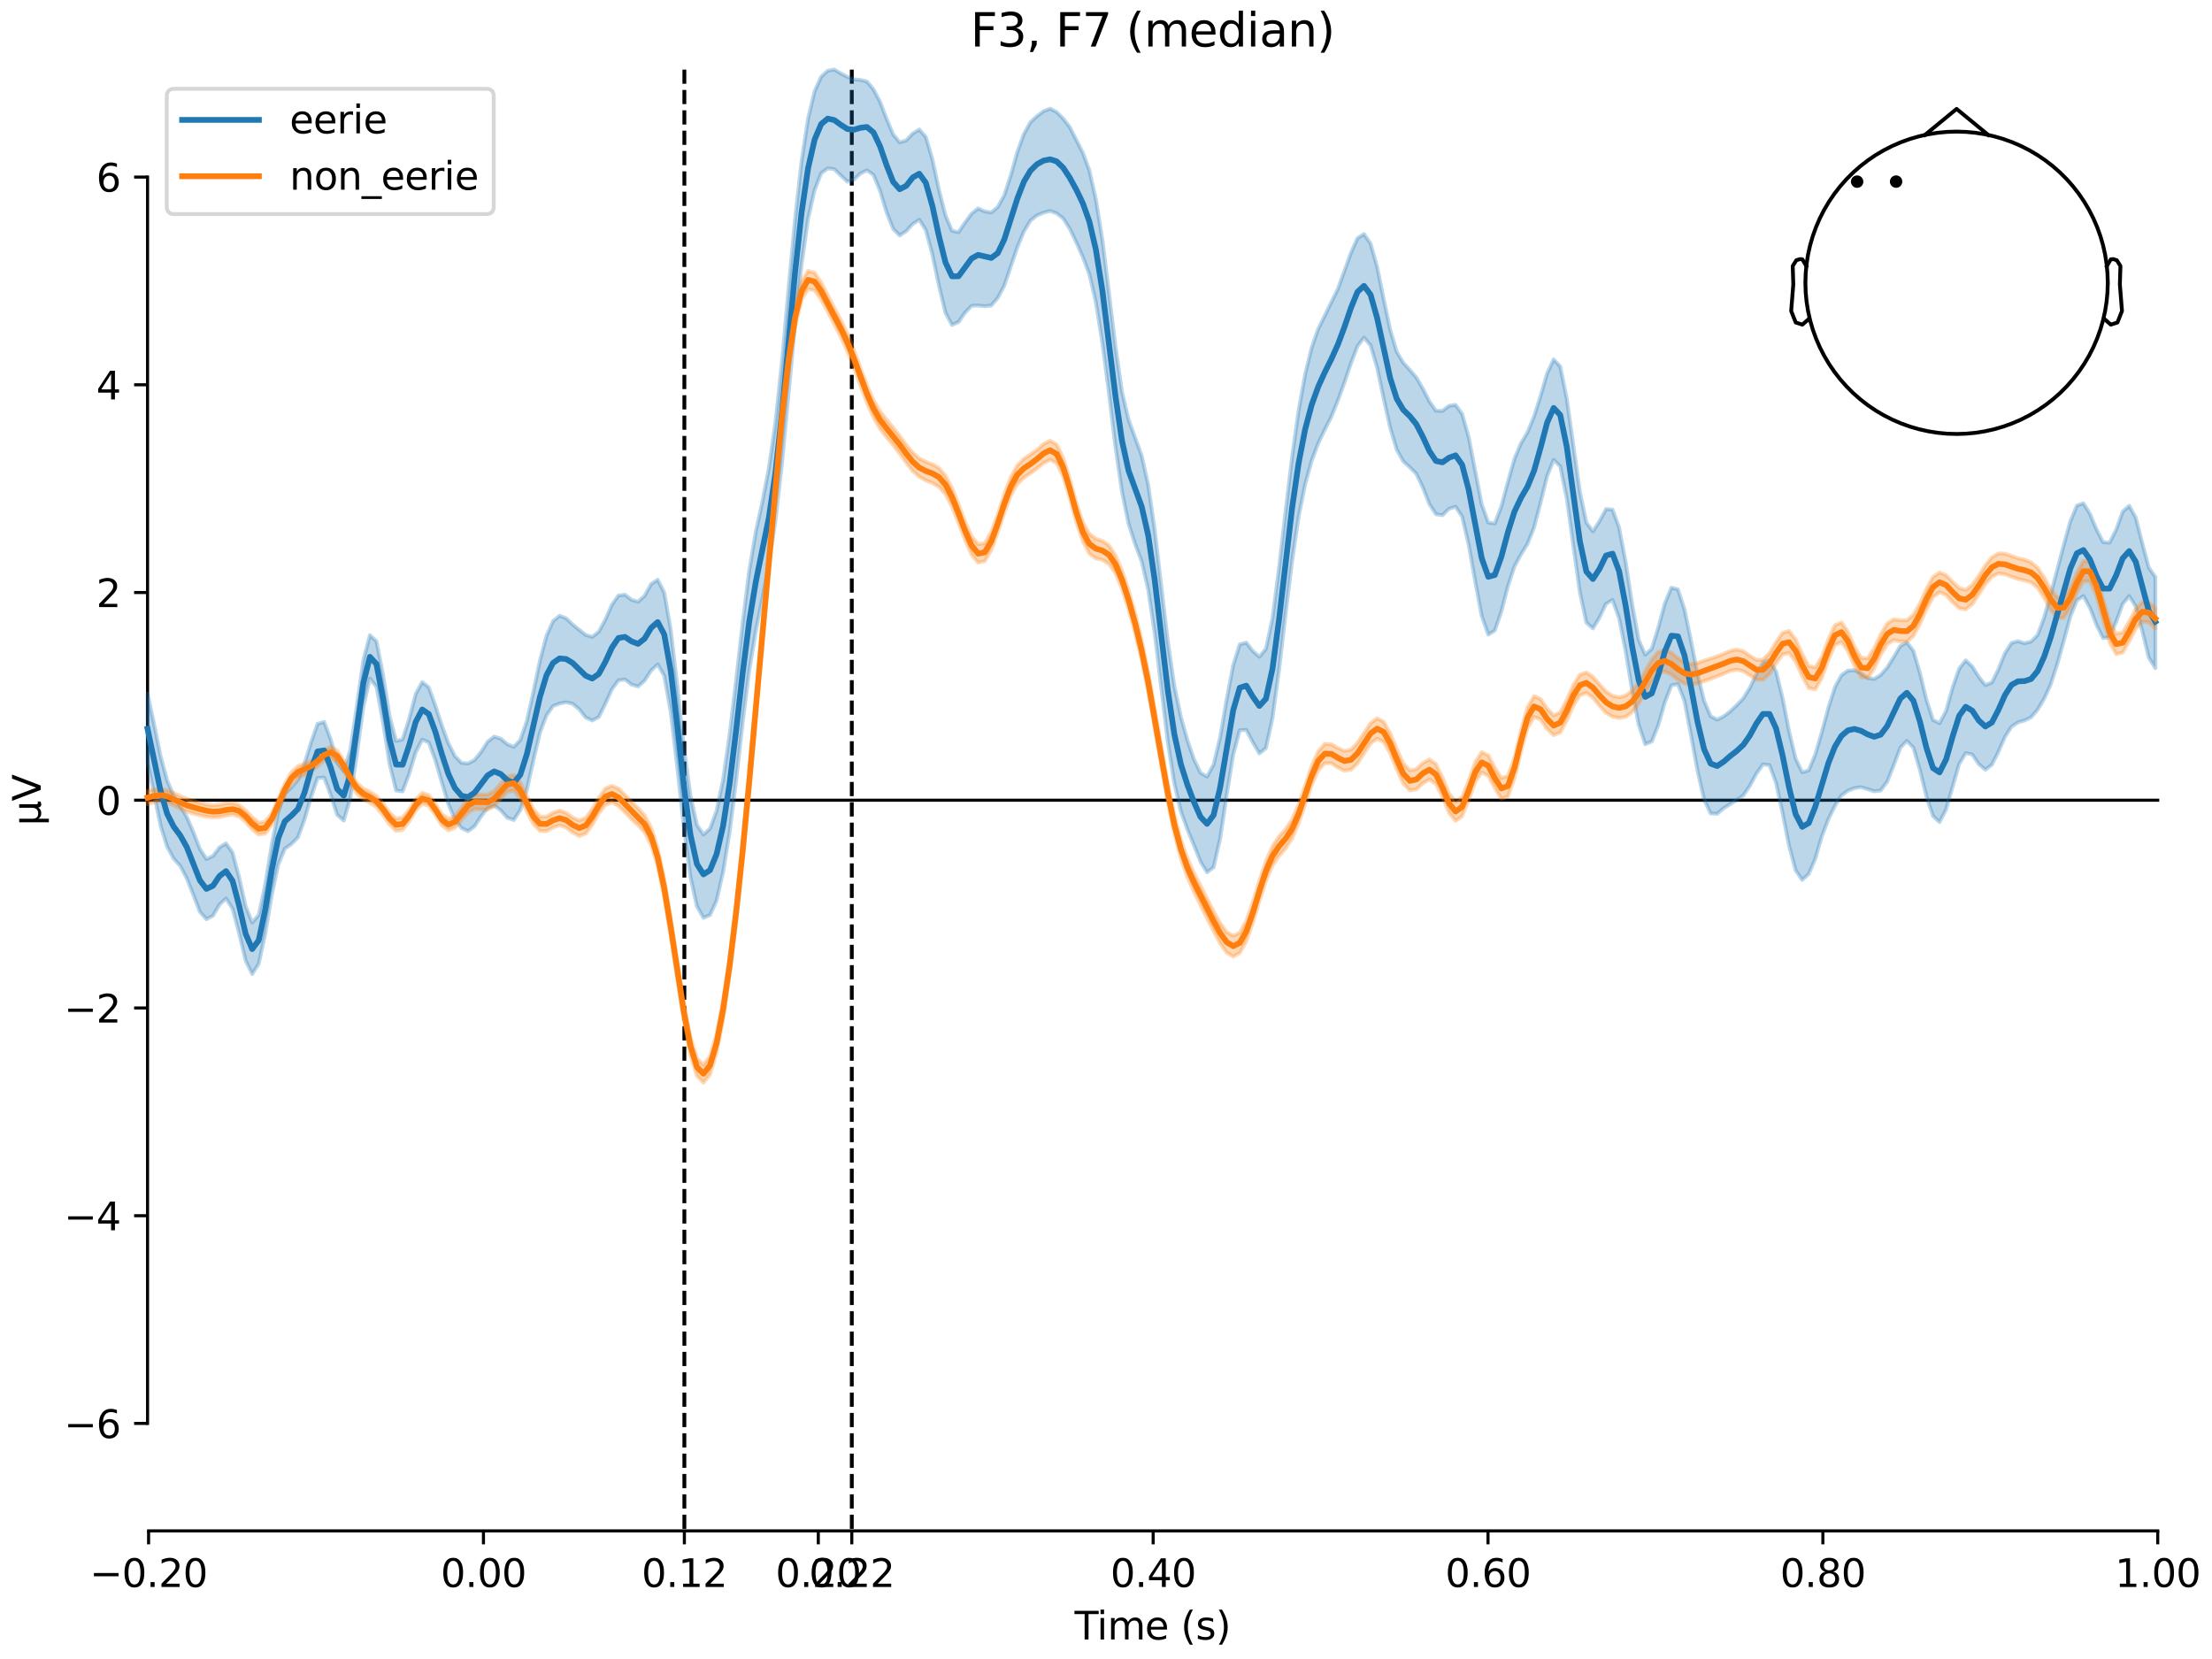<?xml version="1.0" encoding="utf-8" standalone="no"?>
<!DOCTYPE svg PUBLIC "-//W3C//DTD SVG 1.1//EN"
  "http://www.w3.org/Graphics/SVG/1.1/DTD/svg11.dtd">
<svg xmlns:xlink="http://www.w3.org/1999/xlink" width="576pt" height="432pt" viewBox="0 0 576 432" xmlns="http://www.w3.org/2000/svg" version="1.1">
 <defs>
  <style type="text/css">*{stroke-linejoin: round; stroke-linecap: butt}</style>
 </defs>
 <g id="figure_1">
  <g id="patch_1">
   <path d="M 0 432 
L 576 432 
L 576 0 
L 0 0 
z
" style="fill: #ffffff"/>
  </g>
  <g id="axes_1">
   <g id="patch_2">
    <path d="M 38.421 398.644 
L 561.867 398.644 
L 561.867 18.118 
L 38.421 18.118 
L 38.421 398.644 
z
" style="fill: none; opacity: 0"/>
   </g>
   <g id="patch_3">
    <path d="M 38.421 370.658 
L 38.421 46.104 
" style="fill: none; stroke: #000000; stroke-width: 0.8; stroke-linejoin: miter; stroke-linecap: square"/>
   </g>
   <g id="LineCollection_1">
    <path d="M 178.206 18.118 
L 178.206 398.644 
" clip-path="url(#pb648d5acbf)" style="fill: none; stroke-dasharray: 3.7,1.6; stroke-dashoffset: 0; stroke: #000000"/>
    <path d="M 221.804 18.118 
L 221.804 398.644 
" clip-path="url(#pb648d5acbf)" style="fill: none; stroke-dasharray: 3.7,1.6; stroke-dashoffset: 0; stroke: #000000"/>
   </g>
   <g id="matplotlib.axis_1">
    <g id="xtick_1">
     <g id="line2d_1">
      <defs>
       <path id="mf25270ef61" d="M 0 0 
L 0 3.5 
" style="stroke: #000000; stroke-width: 0.8"/>
      </defs>
      <g>
       <use xlink:href="#mf25270ef61" x="38.693" y="398.644" style="stroke: #000000; stroke-width: 0.8"/>
      </g>
     </g>
     <g id="text_1">
      <!-- −0.20 -->
      <g transform="translate(23.37 413.242) scale(0.1 -0.1)">
       <defs>
        <path id="DejaVuSans-2212" d="M 678 2272 
L 4684 2272 
L 4684 1741 
L 678 1741 
L 678 2272 
z
" transform="scale(0.016)"/>
        <path id="DejaVuSans-30" d="M 2034 4250 
Q 1547 4250 1301 3770 
Q 1056 3291 1056 2328 
Q 1056 1369 1301 889 
Q 1547 409 2034 409 
Q 2525 409 2770 889 
Q 3016 1369 3016 2328 
Q 3016 3291 2770 3770 
Q 2525 4250 2034 4250 
z
M 2034 4750 
Q 2819 4750 3233 4129 
Q 3647 3509 3647 2328 
Q 3647 1150 3233 529 
Q 2819 -91 2034 -91 
Q 1250 -91 836 529 
Q 422 1150 422 2328 
Q 422 3509 836 4129 
Q 1250 4750 2034 4750 
z
" transform="scale(0.016)"/>
        <path id="DejaVuSans-2e" d="M 684 794 
L 1344 794 
L 1344 0 
L 684 0 
L 684 794 
z
" transform="scale(0.016)"/>
        <path id="DejaVuSans-32" d="M 1228 531 
L 3431 531 
L 3431 0 
L 469 0 
L 469 531 
Q 828 903 1448 1529 
Q 2069 2156 2228 2338 
Q 2531 2678 2651 2914 
Q 2772 3150 2772 3378 
Q 2772 3750 2511 3984 
Q 2250 4219 1831 4219 
Q 1534 4219 1204 4116 
Q 875 4013 500 3803 
L 500 4441 
Q 881 4594 1212 4672 
Q 1544 4750 1819 4750 
Q 2544 4750 2975 4387 
Q 3406 4025 3406 3419 
Q 3406 3131 3298 2873 
Q 3191 2616 2906 2266 
Q 2828 2175 2409 1742 
Q 1991 1309 1228 531 
z
" transform="scale(0.016)"/>
       </defs>
       <use xlink:href="#DejaVuSans-2212"/>
       <use xlink:href="#DejaVuSans-30" transform="translate(83.789 0)"/>
       <use xlink:href="#DejaVuSans-2e" transform="translate(147.412 0)"/>
       <use xlink:href="#DejaVuSans-32" transform="translate(179.199 0)"/>
       <use xlink:href="#DejaVuSans-30" transform="translate(242.822 0)"/>
      </g>
     </g>
    </g>
    <g id="xtick_2">
     <g id="line2d_2">
      <g>
       <use xlink:href="#mf25270ef61" x="125.889" y="398.644" style="stroke: #000000; stroke-width: 0.8"/>
      </g>
     </g>
     <g id="text_2">
      <!-- 0.00 -->
      <g transform="translate(114.756 413.242) scale(0.1 -0.1)">
       <use xlink:href="#DejaVuSans-30"/>
       <use xlink:href="#DejaVuSans-2e" transform="translate(63.623 0)"/>
       <use xlink:href="#DejaVuSans-30" transform="translate(95.41 0)"/>
       <use xlink:href="#DejaVuSans-30" transform="translate(159.033 0)"/>
      </g>
     </g>
    </g>
    <g id="xtick_3">
     <g id="line2d_3">
      <g>
       <use xlink:href="#mf25270ef61" x="178.206" y="398.644" style="stroke: #000000; stroke-width: 0.8"/>
      </g>
     </g>
     <g id="text_3">
      <!-- 0.12 -->
      <g transform="translate(167.073 413.242) scale(0.1 -0.1)">
       <defs>
        <path id="DejaVuSans-31" d="M 794 531 
L 1825 531 
L 1825 4091 
L 703 3866 
L 703 4441 
L 1819 4666 
L 2450 4666 
L 2450 531 
L 3481 531 
L 3481 0 
L 794 0 
L 794 531 
z
" transform="scale(0.016)"/>
       </defs>
       <use xlink:href="#DejaVuSans-30"/>
       <use xlink:href="#DejaVuSans-2e" transform="translate(63.623 0)"/>
       <use xlink:href="#DejaVuSans-31" transform="translate(95.41 0)"/>
       <use xlink:href="#DejaVuSans-32" transform="translate(159.033 0)"/>
      </g>
     </g>
    </g>
    <g id="xtick_4">
     <g id="line2d_4">
      <g>
       <use xlink:href="#mf25270ef61" x="213.084" y="398.644" style="stroke: #000000; stroke-width: 0.8"/>
      </g>
     </g>
     <g id="text_4">
      <!-- 0.20 -->
      <g transform="translate(201.952 413.242) scale(0.1 -0.1)">
       <use xlink:href="#DejaVuSans-30"/>
       <use xlink:href="#DejaVuSans-2e" transform="translate(63.623 0)"/>
       <use xlink:href="#DejaVuSans-32" transform="translate(95.41 0)"/>
       <use xlink:href="#DejaVuSans-30" transform="translate(159.033 0)"/>
      </g>
     </g>
    </g>
    <g id="xtick_5">
     <g id="line2d_5">
      <g>
       <use xlink:href="#mf25270ef61" x="221.804" y="398.644" style="stroke: #000000; stroke-width: 0.8"/>
      </g>
     </g>
     <g id="text_5">
      <!-- 0.22 -->
      <g transform="translate(210.671 413.242) scale(0.1 -0.1)">
       <use xlink:href="#DejaVuSans-30"/>
       <use xlink:href="#DejaVuSans-2e" transform="translate(63.623 0)"/>
       <use xlink:href="#DejaVuSans-32" transform="translate(95.41 0)"/>
       <use xlink:href="#DejaVuSans-32" transform="translate(159.033 0)"/>
      </g>
     </g>
    </g>
    <g id="xtick_6">
     <g id="line2d_6">
      <g>
       <use xlink:href="#mf25270ef61" x="300.28" y="398.644" style="stroke: #000000; stroke-width: 0.8"/>
      </g>
     </g>
     <g id="text_6">
      <!-- 0.40 -->
      <g transform="translate(289.147 413.242) scale(0.1 -0.1)">
       <defs>
        <path id="DejaVuSans-34" d="M 2419 4116 
L 825 1625 
L 2419 1625 
L 2419 4116 
z
M 2253 4666 
L 3047 4666 
L 3047 1625 
L 3713 1625 
L 3713 1100 
L 3047 1100 
L 3047 0 
L 2419 0 
L 2419 1100 
L 313 1100 
L 313 1709 
L 2253 4666 
z
" transform="scale(0.016)"/>
       </defs>
       <use xlink:href="#DejaVuSans-30"/>
       <use xlink:href="#DejaVuSans-2e" transform="translate(63.623 0)"/>
       <use xlink:href="#DejaVuSans-34" transform="translate(95.41 0)"/>
       <use xlink:href="#DejaVuSans-30" transform="translate(159.033 0)"/>
      </g>
     </g>
    </g>
    <g id="xtick_7">
     <g id="line2d_7">
      <g>
       <use xlink:href="#mf25270ef61" x="387.476" y="398.644" style="stroke: #000000; stroke-width: 0.8"/>
      </g>
     </g>
     <g id="text_7">
      <!-- 0.60 -->
      <g transform="translate(376.343 413.242) scale(0.1 -0.1)">
       <defs>
        <path id="DejaVuSans-36" d="M 2113 2584 
Q 1688 2584 1439 2293 
Q 1191 2003 1191 1497 
Q 1191 994 1439 701 
Q 1688 409 2113 409 
Q 2538 409 2786 701 
Q 3034 994 3034 1497 
Q 3034 2003 2786 2293 
Q 2538 2584 2113 2584 
z
M 3366 4563 
L 3366 3988 
Q 3128 4100 2886 4159 
Q 2644 4219 2406 4219 
Q 1781 4219 1451 3797 
Q 1122 3375 1075 2522 
Q 1259 2794 1537 2939 
Q 1816 3084 2150 3084 
Q 2853 3084 3261 2657 
Q 3669 2231 3669 1497 
Q 3669 778 3244 343 
Q 2819 -91 2113 -91 
Q 1303 -91 875 529 
Q 447 1150 447 2328 
Q 447 3434 972 4092 
Q 1497 4750 2381 4750 
Q 2619 4750 2861 4703 
Q 3103 4656 3366 4563 
z
" transform="scale(0.016)"/>
       </defs>
       <use xlink:href="#DejaVuSans-30"/>
       <use xlink:href="#DejaVuSans-2e" transform="translate(63.623 0)"/>
       <use xlink:href="#DejaVuSans-36" transform="translate(95.41 0)"/>
       <use xlink:href="#DejaVuSans-30" transform="translate(159.033 0)"/>
      </g>
     </g>
    </g>
    <g id="xtick_8">
     <g id="line2d_8">
      <g>
       <use xlink:href="#mf25270ef61" x="474.671" y="398.644" style="stroke: #000000; stroke-width: 0.8"/>
      </g>
     </g>
     <g id="text_8">
      <!-- 0.80 -->
      <g transform="translate(463.538 413.242) scale(0.1 -0.1)">
       <defs>
        <path id="DejaVuSans-38" d="M 2034 2216 
Q 1584 2216 1326 1975 
Q 1069 1734 1069 1313 
Q 1069 891 1326 650 
Q 1584 409 2034 409 
Q 2484 409 2743 651 
Q 3003 894 3003 1313 
Q 3003 1734 2745 1975 
Q 2488 2216 2034 2216 
z
M 1403 2484 
Q 997 2584 770 2862 
Q 544 3141 544 3541 
Q 544 4100 942 4425 
Q 1341 4750 2034 4750 
Q 2731 4750 3128 4425 
Q 3525 4100 3525 3541 
Q 3525 3141 3298 2862 
Q 3072 2584 2669 2484 
Q 3125 2378 3379 2068 
Q 3634 1759 3634 1313 
Q 3634 634 3220 271 
Q 2806 -91 2034 -91 
Q 1263 -91 848 271 
Q 434 634 434 1313 
Q 434 1759 690 2068 
Q 947 2378 1403 2484 
z
M 1172 3481 
Q 1172 3119 1398 2916 
Q 1625 2713 2034 2713 
Q 2441 2713 2670 2916 
Q 2900 3119 2900 3481 
Q 2900 3844 2670 4047 
Q 2441 4250 2034 4250 
Q 1625 4250 1398 4047 
Q 1172 3844 1172 3481 
z
" transform="scale(0.016)"/>
       </defs>
       <use xlink:href="#DejaVuSans-30"/>
       <use xlink:href="#DejaVuSans-2e" transform="translate(63.623 0)"/>
       <use xlink:href="#DejaVuSans-38" transform="translate(95.41 0)"/>
       <use xlink:href="#DejaVuSans-30" transform="translate(159.033 0)"/>
      </g>
     </g>
    </g>
    <g id="xtick_9">
     <g id="line2d_9">
      <g>
       <use xlink:href="#mf25270ef61" x="561.867" y="398.644" style="stroke: #000000; stroke-width: 0.8"/>
      </g>
     </g>
     <g id="text_9">
      <!-- 1.00 -->
      <g transform="translate(550.734 413.242) scale(0.1 -0.1)">
       <use xlink:href="#DejaVuSans-31"/>
       <use xlink:href="#DejaVuSans-2e" transform="translate(63.623 0)"/>
       <use xlink:href="#DejaVuSans-30" transform="translate(95.41 0)"/>
       <use xlink:href="#DejaVuSans-30" transform="translate(159.033 0)"/>
      </g>
     </g>
    </g>
    <g id="text_10">
     <!-- Time (s) -->
     <g transform="translate(279.815 426.92) scale(0.1 -0.1)">
      <defs>
       <path id="DejaVuSans-54" d="M -19 4666 
L 3928 4666 
L 3928 4134 
L 2272 4134 
L 2272 0 
L 1638 0 
L 1638 4134 
L -19 4134 
L -19 4666 
z
" transform="scale(0.016)"/>
       <path id="DejaVuSans-69" d="M 603 3500 
L 1178 3500 
L 1178 0 
L 603 0 
L 603 3500 
z
M 603 4863 
L 1178 4863 
L 1178 4134 
L 603 4134 
L 603 4863 
z
" transform="scale(0.016)"/>
       <path id="DejaVuSans-6d" d="M 3328 2828 
Q 3544 3216 3844 3400 
Q 4144 3584 4550 3584 
Q 5097 3584 5394 3201 
Q 5691 2819 5691 2113 
L 5691 0 
L 5113 0 
L 5113 2094 
Q 5113 2597 4934 2840 
Q 4756 3084 4391 3084 
Q 3944 3084 3684 2787 
Q 3425 2491 3425 1978 
L 3425 0 
L 2847 0 
L 2847 2094 
Q 2847 2600 2669 2842 
Q 2491 3084 2119 3084 
Q 1678 3084 1418 2786 
Q 1159 2488 1159 1978 
L 1159 0 
L 581 0 
L 581 3500 
L 1159 3500 
L 1159 2956 
Q 1356 3278 1631 3431 
Q 1906 3584 2284 3584 
Q 2666 3584 2933 3390 
Q 3200 3197 3328 2828 
z
" transform="scale(0.016)"/>
       <path id="DejaVuSans-65" d="M 3597 1894 
L 3597 1613 
L 953 1613 
Q 991 1019 1311 708 
Q 1631 397 2203 397 
Q 2534 397 2845 478 
Q 3156 559 3463 722 
L 3463 178 
Q 3153 47 2828 -22 
Q 2503 -91 2169 -91 
Q 1331 -91 842 396 
Q 353 884 353 1716 
Q 353 2575 817 3079 
Q 1281 3584 2069 3584 
Q 2775 3584 3186 3129 
Q 3597 2675 3597 1894 
z
M 3022 2063 
Q 3016 2534 2758 2815 
Q 2500 3097 2075 3097 
Q 1594 3097 1305 2825 
Q 1016 2553 972 2059 
L 3022 2063 
z
" transform="scale(0.016)"/>
       <path id="DejaVuSans-20" transform="scale(0.016)"/>
       <path id="DejaVuSans-28" d="M 1984 4856 
Q 1566 4138 1362 3434 
Q 1159 2731 1159 2009 
Q 1159 1288 1364 580 
Q 1569 -128 1984 -844 
L 1484 -844 
Q 1016 -109 783 600 
Q 550 1309 550 2009 
Q 550 2706 781 3412 
Q 1013 4119 1484 4856 
L 1984 4856 
z
" transform="scale(0.016)"/>
       <path id="DejaVuSans-73" d="M 2834 3397 
L 2834 2853 
Q 2591 2978 2328 3040 
Q 2066 3103 1784 3103 
Q 1356 3103 1142 2972 
Q 928 2841 928 2578 
Q 928 2378 1081 2264 
Q 1234 2150 1697 2047 
L 1894 2003 
Q 2506 1872 2764 1633 
Q 3022 1394 3022 966 
Q 3022 478 2636 193 
Q 2250 -91 1575 -91 
Q 1294 -91 989 -36 
Q 684 19 347 128 
L 347 722 
Q 666 556 975 473 
Q 1284 391 1588 391 
Q 1994 391 2212 530 
Q 2431 669 2431 922 
Q 2431 1156 2273 1281 
Q 2116 1406 1581 1522 
L 1381 1569 
Q 847 1681 609 1914 
Q 372 2147 372 2553 
Q 372 3047 722 3315 
Q 1072 3584 1716 3584 
Q 2034 3584 2315 3537 
Q 2597 3491 2834 3397 
z
" transform="scale(0.016)"/>
       <path id="DejaVuSans-29" d="M 513 4856 
L 1013 4856 
Q 1481 4119 1714 3412 
Q 1947 2706 1947 2009 
Q 1947 1309 1714 600 
Q 1481 -109 1013 -844 
L 513 -844 
Q 928 -128 1133 580 
Q 1338 1288 1338 2009 
Q 1338 2731 1133 3434 
Q 928 4138 513 4856 
z
" transform="scale(0.016)"/>
      </defs>
      <use xlink:href="#DejaVuSans-54"/>
      <use xlink:href="#DejaVuSans-69" transform="translate(57.959 0)"/>
      <use xlink:href="#DejaVuSans-6d" transform="translate(85.742 0)"/>
      <use xlink:href="#DejaVuSans-65" transform="translate(183.154 0)"/>
      <use xlink:href="#DejaVuSans-20" transform="translate(244.678 0)"/>
      <use xlink:href="#DejaVuSans-28" transform="translate(276.465 0)"/>
      <use xlink:href="#DejaVuSans-73" transform="translate(315.479 0)"/>
      <use xlink:href="#DejaVuSans-29" transform="translate(367.578 0)"/>
     </g>
    </g>
   </g>
   <g id="matplotlib.axis_2">
    <g id="ytick_1">
     <g id="line2d_10">
      <defs>
       <path id="ma5cd06be9b" d="M 0 0 
L -3.5 0 
" style="stroke: #000000; stroke-width: 0.8"/>
      </defs>
      <g>
       <use xlink:href="#ma5cd06be9b" x="38.421" y="370.658" style="stroke: #000000; stroke-width: 0.8"/>
      </g>
     </g>
     <g id="text_11">
      <!-- −6 -->
      <g transform="translate(16.678 374.457) scale(0.1 -0.1)">
       <use xlink:href="#DejaVuSans-2212"/>
       <use xlink:href="#DejaVuSans-36" transform="translate(83.789 0)"/>
      </g>
     </g>
    </g>
    <g id="ytick_2">
     <g id="line2d_11">
      <g>
       <use xlink:href="#ma5cd06be9b" x="38.421" y="316.566" style="stroke: #000000; stroke-width: 0.8"/>
      </g>
     </g>
     <g id="text_12">
      <!-- −4 -->
      <g transform="translate(16.678 320.365) scale(0.1 -0.1)">
       <use xlink:href="#DejaVuSans-2212"/>
       <use xlink:href="#DejaVuSans-34" transform="translate(83.789 0)"/>
      </g>
     </g>
    </g>
    <g id="ytick_3">
     <g id="line2d_12">
      <g>
       <use xlink:href="#ma5cd06be9b" x="38.421" y="262.473" style="stroke: #000000; stroke-width: 0.8"/>
      </g>
     </g>
     <g id="text_13">
      <!-- −2 -->
      <g transform="translate(16.678 266.272) scale(0.1 -0.1)">
       <use xlink:href="#DejaVuSans-2212"/>
       <use xlink:href="#DejaVuSans-32" transform="translate(83.789 0)"/>
      </g>
     </g>
    </g>
    <g id="ytick_4">
     <g id="line2d_13">
      <g>
       <use xlink:href="#ma5cd06be9b" x="38.421" y="208.381" style="stroke: #000000; stroke-width: 0.8"/>
      </g>
     </g>
     <g id="text_14">
      <!-- 0 -->
      <g transform="translate(25.058 212.18) scale(0.1 -0.1)">
       <use xlink:href="#DejaVuSans-30"/>
      </g>
     </g>
    </g>
    <g id="ytick_5">
     <g id="line2d_14">
      <g>
       <use xlink:href="#ma5cd06be9b" x="38.421" y="154.289" style="stroke: #000000; stroke-width: 0.8"/>
      </g>
     </g>
     <g id="text_15">
      <!-- 2 -->
      <g transform="translate(25.058 158.088) scale(0.1 -0.1)">
       <use xlink:href="#DejaVuSans-32"/>
      </g>
     </g>
    </g>
    <g id="ytick_6">
     <g id="line2d_15">
      <g>
       <use xlink:href="#ma5cd06be9b" x="38.421" y="100.196" style="stroke: #000000; stroke-width: 0.8"/>
      </g>
     </g>
     <g id="text_16">
      <!-- 4 -->
      <g transform="translate(25.058 103.996) scale(0.1 -0.1)">
       <use xlink:href="#DejaVuSans-34"/>
      </g>
     </g>
    </g>
    <g id="ytick_7">
     <g id="line2d_16">
      <g>
       <use xlink:href="#ma5cd06be9b" x="38.421" y="46.104" style="stroke: #000000; stroke-width: 0.8"/>
      </g>
     </g>
     <g id="text_17">
      <!-- 6 -->
      <g transform="translate(25.058 49.903) scale(0.1 -0.1)">
       <use xlink:href="#DejaVuSans-36"/>
      </g>
     </g>
    </g>
    <g id="text_18">
     <!-- µV -->
     <g transform="translate(10.599 214.982) rotate(-90) scale(0.1 -0.1)">
      <defs>
       <path id="DejaVuSans-b5" d="M 544 -1331 
L 544 3500 
L 1119 3500 
L 1119 1325 
Q 1119 872 1334 640 
Q 1550 409 1972 409 
Q 2434 409 2667 671 
Q 2900 934 2900 1459 
L 2900 3500 
L 3475 3500 
L 3475 806 
Q 3475 619 3529 530 
Q 3584 441 3700 441 
Q 3728 441 3778 458 
Q 3828 475 3916 513 
L 3916 50 
Q 3788 -22 3673 -56 
Q 3559 -91 3450 -91 
Q 3234 -91 3106 31 
Q 2978 153 2931 403 
Q 2775 156 2548 32 
Q 2322 -91 2016 -91 
Q 1697 -91 1473 31 
Q 1250 153 1119 397 
L 1119 -1331 
L 544 -1331 
z
" transform="scale(0.016)"/>
       <path id="DejaVuSans-56" d="M 1831 0 
L 50 4666 
L 709 4666 
L 2188 738 
L 3669 4666 
L 4325 4666 
L 2547 0 
L 1831 0 
z
" transform="scale(0.016)"/>
      </defs>
      <use xlink:href="#DejaVuSans-b5"/>
      <use xlink:href="#DejaVuSans-56" transform="translate(63.623 0)"/>
     </g>
    </g>
   </g>
   <g id="patch_4">
    <path d="M 38.693 398.644 
L 561.867 398.644 
" style="fill: none; stroke: #000000; stroke-width: 0.8; stroke-linejoin: miter; stroke-linecap: square"/>
   </g>
   <g id="patch_5">
    <path d="M 38.421 208.381 
L 561.867 208.381 
" style="fill: none; stroke: #000000; stroke-width: 0.8; stroke-linejoin: miter; stroke-linecap: square"/>
   </g>
   <g id="text_19">
    <!-- F3, F7 (median) -->
    <g transform="translate(252.713 12.118) scale(0.12 -0.12)">
     <defs>
      <path id="DejaVuSans-46" d="M 628 4666 
L 3309 4666 
L 3309 4134 
L 1259 4134 
L 1259 2759 
L 3109 2759 
L 3109 2228 
L 1259 2228 
L 1259 0 
L 628 0 
L 628 4666 
z
" transform="scale(0.016)"/>
      <path id="DejaVuSans-33" d="M 2597 2516 
Q 3050 2419 3304 2112 
Q 3559 1806 3559 1356 
Q 3559 666 3084 287 
Q 2609 -91 1734 -91 
Q 1441 -91 1130 -33 
Q 819 25 488 141 
L 488 750 
Q 750 597 1062 519 
Q 1375 441 1716 441 
Q 2309 441 2620 675 
Q 2931 909 2931 1356 
Q 2931 1769 2642 2001 
Q 2353 2234 1838 2234 
L 1294 2234 
L 1294 2753 
L 1863 2753 
Q 2328 2753 2575 2939 
Q 2822 3125 2822 3475 
Q 2822 3834 2567 4026 
Q 2313 4219 1838 4219 
Q 1578 4219 1281 4162 
Q 984 4106 628 3988 
L 628 4550 
Q 988 4650 1302 4700 
Q 1616 4750 1894 4750 
Q 2613 4750 3031 4423 
Q 3450 4097 3450 3541 
Q 3450 3153 3228 2886 
Q 3006 2619 2597 2516 
z
" transform="scale(0.016)"/>
      <path id="DejaVuSans-2c" d="M 750 794 
L 1409 794 
L 1409 256 
L 897 -744 
L 494 -744 
L 750 256 
L 750 794 
z
" transform="scale(0.016)"/>
      <path id="DejaVuSans-37" d="M 525 4666 
L 3525 4666 
L 3525 4397 
L 1831 0 
L 1172 0 
L 2766 4134 
L 525 4134 
L 525 4666 
z
" transform="scale(0.016)"/>
      <path id="DejaVuSans-64" d="M 2906 2969 
L 2906 4863 
L 3481 4863 
L 3481 0 
L 2906 0 
L 2906 525 
Q 2725 213 2448 61 
Q 2172 -91 1784 -91 
Q 1150 -91 751 415 
Q 353 922 353 1747 
Q 353 2572 751 3078 
Q 1150 3584 1784 3584 
Q 2172 3584 2448 3432 
Q 2725 3281 2906 2969 
z
M 947 1747 
Q 947 1113 1208 752 
Q 1469 391 1925 391 
Q 2381 391 2643 752 
Q 2906 1113 2906 1747 
Q 2906 2381 2643 2742 
Q 2381 3103 1925 3103 
Q 1469 3103 1208 2742 
Q 947 2381 947 1747 
z
" transform="scale(0.016)"/>
      <path id="DejaVuSans-61" d="M 2194 1759 
Q 1497 1759 1228 1600 
Q 959 1441 959 1056 
Q 959 750 1161 570 
Q 1363 391 1709 391 
Q 2188 391 2477 730 
Q 2766 1069 2766 1631 
L 2766 1759 
L 2194 1759 
z
M 3341 1997 
L 3341 0 
L 2766 0 
L 2766 531 
Q 2569 213 2275 61 
Q 1981 -91 1556 -91 
Q 1019 -91 701 211 
Q 384 513 384 1019 
Q 384 1609 779 1909 
Q 1175 2209 1959 2209 
L 2766 2209 
L 2766 2266 
Q 2766 2663 2505 2880 
Q 2244 3097 1772 3097 
Q 1472 3097 1187 3025 
Q 903 2953 641 2809 
L 641 3341 
Q 956 3463 1253 3523 
Q 1550 3584 1831 3584 
Q 2591 3584 2966 3190 
Q 3341 2797 3341 1997 
z
" transform="scale(0.016)"/>
      <path id="DejaVuSans-6e" d="M 3513 2113 
L 3513 0 
L 2938 0 
L 2938 2094 
Q 2938 2591 2744 2837 
Q 2550 3084 2163 3084 
Q 1697 3084 1428 2787 
Q 1159 2491 1159 1978 
L 1159 0 
L 581 0 
L 581 3500 
L 1159 3500 
L 1159 2956 
Q 1366 3272 1645 3428 
Q 1925 3584 2291 3584 
Q 2894 3584 3203 3211 
Q 3513 2838 3513 2113 
z
" transform="scale(0.016)"/>
     </defs>
     <use xlink:href="#DejaVuSans-46"/>
     <use xlink:href="#DejaVuSans-33" transform="translate(57.52 0)"/>
     <use xlink:href="#DejaVuSans-2c" transform="translate(121.143 0)"/>
     <use xlink:href="#DejaVuSans-20" transform="translate(152.93 0)"/>
     <use xlink:href="#DejaVuSans-46" transform="translate(184.717 0)"/>
     <use xlink:href="#DejaVuSans-37" transform="translate(242.236 0)"/>
     <use xlink:href="#DejaVuSans-20" transform="translate(305.859 0)"/>
     <use xlink:href="#DejaVuSans-28" transform="translate(337.646 0)"/>
     <use xlink:href="#DejaVuSans-6d" transform="translate(376.66 0)"/>
     <use xlink:href="#DejaVuSans-65" transform="translate(474.072 0)"/>
     <use xlink:href="#DejaVuSans-64" transform="translate(535.596 0)"/>
     <use xlink:href="#DejaVuSans-69" transform="translate(599.072 0)"/>
     <use xlink:href="#DejaVuSans-61" transform="translate(626.855 0)"/>
     <use xlink:href="#DejaVuSans-6e" transform="translate(688.135 0)"/>
     <use xlink:href="#DejaVuSans-29" transform="translate(751.514 0)"/>
    </g>
   </g>
   <g id="legend_1">
    <g id="patch_6">
     <path d="M 45.421 55.753 
L 126.563 55.753 
Q 128.563 55.753 128.563 53.753 
L 128.563 25.118 
Q 128.563 23.118 126.563 23.118 
L 45.421 23.118 
Q 43.421 23.118 43.421 25.118 
L 43.421 53.753 
Q 43.421 55.753 45.421 55.753 
z
" style="fill: #ffffff; opacity: 0.8; stroke: #cccccc; stroke-linejoin: miter"/>
    </g>
    <g id="line2d_17">
     <path d="M 47.421 31.217 
L 57.421 31.217 
L 67.421 31.217 
" style="fill: none; stroke: #1f77b4; stroke-width: 1.5; stroke-linecap: square"/>
    </g>
    <g id="text_20">
     <!-- eerie -->
     <g transform="translate(75.421 34.717) scale(0.1 -0.1)">
      <defs>
       <path id="DejaVuSans-72" d="M 2631 2963 
Q 2534 3019 2420 3045 
Q 2306 3072 2169 3072 
Q 1681 3072 1420 2755 
Q 1159 2438 1159 1844 
L 1159 0 
L 581 0 
L 581 3500 
L 1159 3500 
L 1159 2956 
Q 1341 3275 1631 3429 
Q 1922 3584 2338 3584 
Q 2397 3584 2469 3576 
Q 2541 3569 2628 3553 
L 2631 2963 
z
" transform="scale(0.016)"/>
      </defs>
      <use xlink:href="#DejaVuSans-65"/>
      <use xlink:href="#DejaVuSans-65" transform="translate(61.523 0)"/>
      <use xlink:href="#DejaVuSans-72" transform="translate(123.047 0)"/>
      <use xlink:href="#DejaVuSans-69" transform="translate(164.16 0)"/>
      <use xlink:href="#DejaVuSans-65" transform="translate(191.943 0)"/>
     </g>
    </g>
    <g id="line2d_18">
     <path d="M 47.421 45.895 
L 57.421 45.895 
L 67.421 45.895 
" style="fill: none; stroke: #ff7f0e; stroke-width: 1.5; stroke-linecap: square"/>
    </g>
    <g id="text_21">
     <!-- non_eerie -->
     <g transform="translate(75.421 49.395) scale(0.1 -0.1)">
      <defs>
       <path id="DejaVuSans-6f" d="M 1959 3097 
Q 1497 3097 1228 2736 
Q 959 2375 959 1747 
Q 959 1119 1226 758 
Q 1494 397 1959 397 
Q 2419 397 2687 759 
Q 2956 1122 2956 1747 
Q 2956 2369 2687 2733 
Q 2419 3097 1959 3097 
z
M 1959 3584 
Q 2709 3584 3137 3096 
Q 3566 2609 3566 1747 
Q 3566 888 3137 398 
Q 2709 -91 1959 -91 
Q 1206 -91 779 398 
Q 353 888 353 1747 
Q 353 2609 779 3096 
Q 1206 3584 1959 3584 
z
" transform="scale(0.016)"/>
       <path id="DejaVuSans-5f" d="M 3263 -1063 
L 3263 -1509 
L -63 -1509 
L -63 -1063 
L 3263 -1063 
z
" transform="scale(0.016)"/>
      </defs>
      <use xlink:href="#DejaVuSans-6e"/>
      <use xlink:href="#DejaVuSans-6f" transform="translate(63.379 0)"/>
      <use xlink:href="#DejaVuSans-6e" transform="translate(124.561 0)"/>
      <use xlink:href="#DejaVuSans-5f" transform="translate(187.939 0)"/>
      <use xlink:href="#DejaVuSans-65" transform="translate(237.939 0)"/>
      <use xlink:href="#DejaVuSans-65" transform="translate(299.463 0)"/>
      <use xlink:href="#DejaVuSans-72" transform="translate(360.986 0)"/>
      <use xlink:href="#DejaVuSans-69" transform="translate(402.1 0)"/>
      <use xlink:href="#DejaVuSans-65" transform="translate(429.883 0)"/>
     </g>
    </g>
   </g>
   <g id="FillBetweenPolyCollection_1">
    <defs>
     <path id="mec1feb1843" d="M 38.421 -251.424 
L 38.421 -233.56 
L 40.124 -225.257 
L 41.827 -216.962 
L 43.53 -211.519 
L 45.233 -208.388 
L 46.936 -206.522 
L 48.639 -203.254 
L 50.342 -199.003 
L 52.045 -194.55 
L 53.748 -192.651 
L 55.451 -193.544 
L 57.154 -196.464 
L 58.857 -198.035 
L 60.56 -195.371 
L 62.263 -188.981 
L 63.966 -181.851 
L 65.669 -178.358 
L 67.372 -181.029 
L 69.075 -188.866 
L 70.778 -198.993 
L 72.481 -206.949 
L 74.184 -210.995 
L 75.887 -212.222 
L 77.59 -213.935 
L 79.294 -218.564 
L 80.997 -224.408 
L 82.7 -229.401 
L 84.403 -229.524 
L 86.106 -225.025 
L 87.809 -219.809 
L 89.512 -218.324 
L 91.215 -224.1 
L 92.918 -235.433 
L 94.621 -247.983 
L 96.324 -255.309 
L 98.027 -253.188 
L 99.73 -243.986 
L 101.433 -233.088 
L 103.136 -226.163 
L 104.839 -225.934 
L 106.542 -230.466 
L 108.245 -236.079 
L 109.948 -239.413 
L 111.651 -238.674 
L 113.354 -234.089 
L 115.057 -228.22 
L 116.76 -222.617 
L 118.463 -218.65 
L 120.166 -216.388 
L 121.87 -215.558 
L 123.573 -216.83 
L 125.276 -219.451 
L 126.979 -221.598 
L 128.682 -222.26 
L 130.385 -221 
L 132.088 -219.063 
L 133.791 -218.478 
L 135.494 -221.069 
L 137.197 -226.342 
L 138.9 -234.016 
L 140.603 -241.215 
L 142.306 -245.729 
L 144.009 -248.148 
L 145.712 -248.796 
L 147.415 -249.131 
L 149.118 -248.742 
L 150.821 -247.307 
L 152.524 -245.15 
L 154.227 -244.382 
L 155.93 -245.301 
L 157.633 -248.736 
L 159.336 -252.493 
L 161.039 -254.841 
L 162.742 -255.073 
L 164.446 -253.741 
L 166.149 -253.243 
L 167.852 -254.759 
L 169.555 -257.405 
L 171.258 -258.995 
L 172.961 -256.028 
L 174.664 -246.611 
L 176.367 -232.197 
L 178.07 -216.701 
L 179.773 -203.677 
L 181.476 -196.01 
L 183.179 -193.001 
L 184.882 -193.717 
L 186.585 -197.458 
L 188.288 -204.876 
L 189.991 -215.273 
L 191.694 -228.866 
L 193.397 -243.951 
L 195.1 -257.462 
L 196.803 -267.625 
L 198.506 -276.124 
L 200.209 -284.976 
L 201.912 -296.326 
L 203.615 -311.253 
L 205.318 -329.254 
L 207.022 -347.277 
L 208.725 -363.11 
L 210.428 -375.078 
L 212.131 -382.535 
L 213.834 -386.881 
L 215.537 -388.154 
L 217.24 -387.956 
L 218.943 -386.301 
L 220.646 -384.707 
L 222.349 -385.184 
L 224.052 -386.822 
L 225.755 -387.652 
L 227.458 -386.46 
L 229.161 -382.312 
L 230.864 -376.73 
L 232.567 -372.408 
L 234.27 -370.697 
L 235.973 -371.807 
L 237.676 -373.669 
L 239.379 -374.785 
L 241.082 -372.065 
L 242.785 -365.744 
L 244.488 -357.713 
L 246.191 -350.562 
L 247.894 -347.393 
L 249.598 -348.146 
L 251.301 -350.583 
L 253.004 -352.369 
L 254.707 -352.452 
L 256.41 -352.253 
L 258.113 -352.441 
L 259.816 -354.426 
L 261.519 -357.634 
L 263.222 -362.638 
L 264.925 -367.65 
L 266.628 -371.747 
L 268.331 -374.56 
L 270.034 -375.926 
L 271.737 -376.618 
L 273.44 -377.061 
L 275.143 -376.46 
L 276.846 -375.134 
L 278.549 -372.457 
L 280.252 -368.92 
L 281.955 -365.111 
L 283.658 -360.624 
L 285.361 -353.335 
L 287.064 -342.655 
L 288.767 -329.675 
L 290.47 -315.598 
L 292.174 -303.939 
L 293.877 -295.634 
L 295.58 -290.32 
L 297.283 -285.834 
L 298.986 -278.487 
L 300.689 -267.103 
L 302.392 -252.963 
L 304.095 -238.805 
L 305.798 -228.051 
L 307.501 -220.738 
L 309.204 -215.997 
L 310.907 -211.905 
L 312.61 -207.631 
L 314.313 -204.854 
L 316.016 -206.165 
L 317.719 -213.648 
L 319.422 -224.944 
L 321.125 -235.485 
L 322.828 -241.842 
L 324.531 -241.931 
L 326.234 -238.681 
L 327.937 -235.814 
L 329.64 -237.189 
L 331.343 -244.966 
L 333.046 -257.427 
L 334.75 -272.067 
L 336.453 -285.871 
L 338.156 -297.431 
L 339.859 -305.889 
L 341.562 -312.05 
L 343.265 -316.56 
L 344.968 -320.119 
L 346.671 -323.455 
L 348.374 -327.68 
L 350.077 -332.363 
L 351.78 -337.373 
L 353.483 -341.848 
L 355.186 -344.086 
L 356.889 -342.064 
L 358.592 -336.303 
L 360.295 -328.279 
L 361.998 -320.641 
L 363.701 -314.94 
L 365.404 -311.887 
L 367.107 -310.312 
L 368.81 -308.621 
L 370.513 -305.045 
L 372.216 -300.729 
L 373.919 -298.09 
L 375.622 -297.836 
L 377.326 -299.522 
L 379.029 -300.064 
L 380.732 -297.478 
L 382.435 -290.212 
L 384.138 -280.641 
L 385.841 -271.571 
L 387.544 -266.743 
L 389.247 -267.817 
L 390.95 -272.752 
L 392.653 -279.345 
L 394.356 -284.482 
L 396.059 -287.634 
L 397.762 -290.403 
L 399.465 -294.623 
L 401.168 -301.14 
L 402.871 -308.035 
L 404.574 -312.245 
L 406.277 -310.582 
L 407.98 -302.28 
L 409.683 -290.042 
L 411.386 -277.86 
L 413.089 -269.892 
L 414.792 -268.353 
L 416.495 -271.169 
L 418.198 -274.755 
L 419.902 -275.778 
L 421.605 -271.037 
L 423.308 -262.504 
L 425.011 -252.16 
L 426.714 -243.284 
L 428.417 -238.19 
L 430.12 -238.928 
L 431.823 -243.197 
L 433.526 -249.11 
L 435.229 -253.521 
L 436.932 -253.865 
L 438.635 -249.45 
L 440.338 -240.601 
L 442.041 -231.286 
L 443.744 -223.784 
L 445.447 -220.185 
L 447.15 -220.089 
L 448.853 -221.552 
L 450.556 -222.62 
L 452.259 -223.685 
L 453.962 -224.89 
L 455.665 -227.376 
L 457.368 -230.552 
L 459.071 -232.957 
L 460.774 -232.754 
L 462.478 -228.14 
L 464.181 -220.263 
L 465.884 -211.699 
L 467.587 -205.343 
L 469.29 -202.881 
L 470.993 -204.424 
L 472.696 -208.385 
L 474.399 -214.218 
L 476.102 -218.658 
L 477.805 -222.142 
L 479.508 -224.894 
L 481.211 -226.105 
L 482.914 -226.785 
L 484.617 -227.036 
L 486.32 -226.519 
L 488.023 -225.942 
L 489.726 -226.164 
L 491.429 -228.453 
L 493.132 -232.733 
L 494.835 -237.289 
L 496.538 -239.082 
L 498.241 -237.31 
L 499.944 -231.511 
L 501.647 -224.597 
L 503.35 -219.508 
L 505.054 -217.929 
L 506.757 -221.214 
L 508.46 -227.17 
L 510.163 -233.044 
L 511.866 -235.901 
L 513.569 -235.541 
L 515.272 -233.045 
L 516.975 -231.567 
L 518.678 -232.867 
L 520.381 -236.206 
L 522.084 -240.122 
L 523.787 -242.771 
L 525.49 -243.89 
L 527.193 -244.391 
L 528.896 -245.228 
L 530.599 -247.208 
L 532.302 -250.055 
L 534.005 -253.796 
L 535.708 -259.042 
L 537.411 -265.145 
L 539.114 -271.442 
L 540.817 -275.664 
L 542.52 -276.804 
L 544.223 -273.69 
L 545.926 -269.29 
L 547.63 -265.834 
L 549.333 -266.077 
L 551.036 -270.086 
L 552.739 -274.705 
L 554.442 -276.796 
L 556.145 -274.066 
L 557.848 -267.659 
L 559.551 -260.742 
L 561.254 -258.018 
L 561.254 -281.764 
L 561.254 -281.764 
L 559.551 -284.184 
L 557.848 -290.536 
L 556.145 -297.222 
L 554.442 -300.284 
L 552.739 -298.751 
L 551.036 -294.044 
L 549.333 -290.691 
L 547.63 -290.83 
L 545.926 -294.16 
L 544.223 -298.183 
L 542.52 -300.951 
L 540.817 -300.356 
L 539.114 -296.234 
L 537.411 -290.14 
L 535.708 -283.676 
L 534.005 -277.238 
L 532.302 -271.258 
L 530.599 -266.64 
L 528.896 -264.93 
L 527.193 -264.493 
L 525.49 -265.026 
L 523.787 -264.577 
L 522.084 -261.901 
L 520.381 -257.706 
L 518.678 -254.271 
L 516.975 -253.6 
L 515.272 -255.737 
L 513.569 -258.455 
L 511.866 -260.045 
L 510.163 -257.884 
L 508.46 -252.992 
L 506.757 -246.863 
L 505.054 -243.671 
L 503.35 -244.525 
L 501.647 -249.762 
L 499.944 -256.773 
L 498.241 -262.538 
L 496.538 -264.719 
L 494.835 -263.783 
L 493.132 -260.904 
L 491.429 -258.177 
L 489.726 -256.235 
L 488.023 -255.186 
L 486.32 -255.466 
L 484.617 -256.761 
L 482.914 -257.476 
L 481.211 -257.376 
L 479.508 -256.177 
L 477.805 -253.043 
L 476.102 -247.665 
L 474.399 -241.37 
L 472.696 -235.525 
L 470.993 -231.424 
L 469.29 -230.896 
L 467.587 -234.445 
L 465.884 -241.538 
L 464.181 -250.21 
L 462.478 -257.156 
L 460.774 -260.156 
L 459.071 -259.521 
L 457.368 -256.469 
L 455.665 -252.916 
L 453.962 -250.17 
L 452.259 -248.372 
L 450.556 -246.769 
L 448.853 -245.462 
L 447.15 -244.6 
L 445.447 -245.492 
L 443.744 -249.514 
L 442.041 -256.46 
L 440.338 -265.129 
L 438.635 -273.289 
L 436.932 -278.527 
L 435.229 -278.958 
L 433.526 -274.873 
L 431.823 -268.554 
L 430.12 -263.073 
L 428.417 -261.499 
L 426.714 -265.383 
L 425.011 -274.596 
L 423.308 -285.735 
L 421.605 -294.636 
L 419.902 -299.307 
L 418.198 -299.434 
L 416.495 -296.248 
L 414.792 -293.642 
L 413.089 -295.908 
L 411.386 -304.017 
L 409.683 -316.099 
L 407.98 -328.196 
L 406.277 -336.593 
L 404.574 -338.402 
L 402.871 -334.788 
L 401.168 -328.89 
L 399.465 -323.567 
L 397.762 -319.427 
L 396.059 -316.55 
L 394.356 -312.501 
L 392.653 -306.483 
L 390.95 -300.162 
L 389.247 -295.668 
L 387.544 -295.925 
L 385.841 -300.651 
L 384.138 -309.397 
L 382.435 -318.19 
L 380.732 -324.234 
L 379.029 -326.581 
L 377.326 -326.329 
L 375.622 -325.004 
L 373.919 -325.039 
L 372.216 -327.448 
L 370.513 -330.787 
L 368.81 -333.7 
L 367.107 -335.675 
L 365.404 -337.541 
L 363.701 -340.4 
L 361.998 -346.172 
L 360.295 -354.179 
L 358.592 -362.551 
L 356.889 -368.577 
L 355.186 -371.058 
L 353.483 -369.963 
L 351.78 -366.14 
L 350.077 -361.422 
L 348.374 -356.744 
L 346.671 -353.301 
L 344.968 -349.803 
L 343.265 -346.358 
L 341.562 -341.499 
L 339.859 -334.494 
L 338.156 -325.088 
L 336.453 -312.949 
L 334.75 -298.685 
L 333.046 -284.033 
L 331.343 -270.925 
L 329.64 -263.037 
L 327.937 -260.975 
L 326.234 -262.464 
L 324.531 -264.657 
L 322.828 -264.204 
L 321.125 -258.756 
L 319.422 -249.883 
L 317.719 -239.972 
L 316.016 -232.911 
L 314.313 -229.766 
L 312.61 -230.75 
L 310.907 -234.301 
L 309.204 -239.226 
L 307.501 -245.318 
L 305.798 -253.372 
L 304.095 -265.013 
L 302.392 -279.33 
L 300.689 -293.992 
L 298.986 -305.753 
L 297.283 -313.369 
L 295.58 -318.053 
L 293.877 -322.699 
L 292.174 -329.923 
L 290.47 -341.68 
L 288.767 -355.821 
L 287.064 -369.506 
L 285.361 -380.097 
L 283.658 -387.659 
L 281.955 -392.254 
L 280.252 -395.596 
L 278.549 -398.917 
L 276.846 -401.135 
L 275.143 -402.821 
L 273.44 -403.704 
L 271.737 -403.048 
L 270.034 -401.762 
L 268.331 -400.173 
L 266.628 -397.105 
L 264.925 -392.436 
L 263.222 -386.398 
L 261.519 -381.16 
L 259.816 -378.086 
L 258.113 -376.66 
L 256.41 -376.952 
L 254.707 -377.714 
L 253.004 -376.373 
L 251.301 -374.051 
L 249.598 -371.547 
L 247.894 -371.896 
L 246.191 -375.929 
L 244.488 -382.638 
L 242.785 -390.545 
L 241.082 -396.33 
L 239.379 -398.271 
L 237.676 -397.228 
L 235.973 -395.437 
L 234.27 -394.926 
L 232.567 -397.027 
L 230.864 -401.073 
L 229.161 -405.497 
L 227.458 -408.732 
L 225.755 -410.77 
L 224.052 -411.179 
L 222.349 -411.347 
L 220.646 -411.973 
L 218.943 -412.878 
L 217.24 -413.882 
L 215.537 -413.576 
L 213.834 -412.015 
L 212.131 -408.25 
L 210.428 -401.119 
L 208.725 -389.984 
L 207.022 -374.746 
L 205.318 -356.603 
L 203.615 -337.772 
L 201.912 -321.842 
L 200.209 -310.047 
L 198.506 -301.27 
L 196.803 -293.521 
L 195.1 -283.337 
L 193.397 -269.82 
L 191.694 -254.909 
L 189.991 -240.732 
L 188.288 -228.922 
L 186.585 -220.838 
L 184.882 -216.21 
L 183.179 -214.698 
L 181.476 -217.212 
L 179.773 -224.885 
L 178.07 -237.586 
L 176.367 -253.42 
L 174.664 -267.99 
L 172.961 -277.7 
L 171.258 -281.03 
L 169.555 -279.912 
L 167.852 -276.828 
L 166.149 -275.308 
L 164.446 -275.815 
L 162.742 -277.159 
L 161.039 -276.923 
L 159.336 -274.504 
L 157.633 -270.638 
L 155.93 -267.51 
L 154.227 -266.145 
L 152.524 -266.66 
L 150.821 -268.007 
L 149.118 -269.373 
L 147.415 -271.007 
L 145.712 -271.652 
L 144.009 -270.24 
L 142.306 -266.442 
L 140.603 -259.976 
L 138.9 -251.869 
L 137.197 -244.257 
L 135.494 -239.313 
L 133.791 -237.512 
L 132.088 -238.219 
L 130.385 -239.658 
L 128.682 -240.182 
L 126.979 -238.832 
L 125.276 -236.182 
L 123.573 -234.092 
L 121.87 -233.183 
L 120.166 -233.349 
L 118.463 -235.1 
L 116.76 -238.454 
L 115.057 -243.106 
L 113.354 -248.282 
L 111.651 -253.014 
L 109.948 -254.391 
L 108.245 -251.272 
L 106.542 -244.793 
L 104.839 -239.452 
L 103.136 -239.044 
L 101.433 -245.617 
L 99.73 -256.336 
L 98.027 -265.015 
L 96.324 -266.595 
L 94.621 -260.098 
L 92.918 -248.152 
L 91.215 -236.692 
L 89.512 -231.232 
L 87.809 -233.409 
L 86.106 -239.527 
L 84.403 -244.016 
L 82.7 -243.52 
L 80.997 -238.677 
L 79.294 -233.151 
L 77.59 -228.887 
L 75.887 -226.952 
L 74.184 -225.453 
L 72.481 -220.666 
L 70.778 -212.105 
L 69.075 -201.667 
L 67.372 -193.727 
L 65.669 -191.79 
L 63.966 -196.003 
L 62.263 -203.583 
L 60.56 -209.996 
L 58.857 -212.383 
L 57.154 -211.34 
L 55.451 -209.082 
L 53.748 -208.313 
L 52.045 -210.949 
L 50.342 -215.346 
L 48.639 -219.271 
L 46.936 -222.104 
L 45.233 -224.804 
L 43.53 -228.781 
L 41.827 -235.074 
L 40.124 -243.431 
L 38.421 -251.424 
z
" style="stroke: #1f77b4; stroke-opacity: 0.3"/>
    </defs>
    <g>
     <use xlink:href="#mec1feb1843" x="0" y="432" style="fill: #1f77b4; fill-opacity: 0.3; stroke: #1f77b4; stroke-opacity: 0.3"/>
    </g>
   </g>
   <g id="FillBetweenPolyCollection_2">
    <defs>
     <path id="m127f59e169" d="M 38.421 -226.045 
L 38.421 -222.604 
L 40.124 -223.113 
L 41.827 -223.337 
L 43.53 -223.087 
L 45.233 -222.292 
L 46.936 -221.384 
L 48.639 -220.623 
L 50.342 -220.137 
L 52.045 -219.715 
L 53.748 -219.335 
L 55.451 -219.165 
L 57.154 -219.272 
L 58.857 -219.599 
L 60.56 -219.87 
L 62.263 -219.397 
L 63.966 -217.983 
L 65.669 -216.039 
L 67.372 -214.659 
L 69.075 -214.925 
L 70.778 -217.274 
L 72.481 -221.137 
L 74.184 -225.045 
L 75.887 -227.904 
L 77.59 -229.423 
L 79.294 -230.156 
L 80.997 -231.069 
L 82.7 -232.471 
L 84.403 -233.955 
L 86.106 -234.6 
L 87.809 -233.63 
L 89.512 -231.147 
L 91.215 -228.042 
L 92.918 -225.398 
L 94.621 -223.815 
L 96.324 -222.942 
L 98.027 -221.801 
L 99.73 -219.697 
L 101.433 -217.292 
L 103.136 -215.637 
L 104.839 -215.88 
L 106.542 -218.071 
L 108.245 -220.931 
L 109.948 -222.681 
L 111.651 -222.168 
L 113.354 -219.784 
L 115.057 -217.054 
L 116.76 -215.766 
L 118.463 -216.45 
L 120.166 -218.446 
L 121.87 -220.349 
L 123.573 -221.306 
L 125.276 -221.24 
L 126.979 -221.154 
L 128.682 -222.068 
L 130.385 -224.026 
L 132.088 -225.792 
L 133.791 -226.055 
L 135.494 -224.118 
L 137.197 -220.683 
L 138.9 -217.445 
L 140.603 -215.617 
L 142.306 -215.599 
L 144.009 -216.503 
L 145.712 -217.096 
L 147.415 -216.529 
L 149.118 -215.206 
L 150.821 -214.303 
L 152.524 -214.906 
L 154.227 -217.208 
L 155.93 -220.231 
L 157.633 -222.39 
L 159.336 -223.081 
L 161.039 -222.156 
L 162.742 -220.482 
L 164.446 -218.683 
L 166.149 -217.111 
L 167.852 -215.232 
L 169.555 -211.993 
L 171.258 -206.443 
L 172.961 -198.41 
L 174.664 -188.2 
L 176.367 -176.939 
L 178.07 -166.166 
L 179.773 -157.405 
L 181.476 -151.82 
L 183.179 -150.062 
L 184.882 -152.176 
L 186.585 -157.877 
L 188.288 -166.652 
L 189.991 -178.107 
L 191.694 -192.077 
L 193.397 -208.192 
L 195.1 -226.176 
L 196.803 -245.544 
L 198.506 -265.411 
L 200.209 -285.093 
L 201.912 -303.965 
L 203.615 -321.183 
L 205.318 -335.712 
L 207.022 -346.884 
L 208.725 -353.964 
L 210.428 -356.749 
L 212.131 -356.368 
L 213.834 -353.982 
L 215.537 -350.848 
L 217.24 -347.55 
L 218.943 -344.255 
L 220.646 -340.568 
L 222.349 -336.3 
L 224.052 -331.67 
L 225.755 -327.12 
L 227.458 -323.277 
L 229.161 -320.33 
L 230.864 -318.137 
L 232.567 -316.13 
L 234.27 -313.893 
L 235.973 -311.54 
L 237.676 -309.34 
L 239.379 -307.849 
L 241.082 -306.907 
L 242.785 -306.218 
L 244.488 -305.224 
L 246.191 -303.318 
L 247.894 -300.06 
L 249.598 -295.862 
L 251.301 -291.376 
L 253.004 -287.532 
L 254.707 -285.482 
L 256.41 -285.864 
L 258.113 -288.72 
L 259.816 -293.364 
L 261.519 -298.477 
L 263.222 -302.97 
L 264.925 -305.993 
L 266.628 -307.648 
L 268.331 -308.774 
L 270.034 -310.037 
L 271.737 -311.392 
L 273.44 -312.324 
L 275.143 -311.402 
L 276.846 -307.944 
L 278.549 -302.37 
L 280.252 -296.189 
L 281.955 -291.037 
L 283.658 -287.836 
L 285.361 -286.585 
L 287.064 -286.227 
L 288.767 -285.116 
L 290.47 -282.729 
L 292.174 -278.653 
L 293.877 -273.425 
L 295.58 -267.261 
L 297.283 -260.176 
L 298.986 -251.909 
L 300.689 -242.495 
L 302.392 -232.653 
L 304.095 -223.099 
L 305.798 -214.912 
L 307.501 -208.492 
L 309.204 -203.589 
L 310.907 -199.772 
L 312.61 -196.282 
L 314.313 -192.867 
L 316.016 -189.52 
L 317.719 -186.384 
L 319.422 -183.949 
L 321.125 -182.91 
L 322.828 -183.853 
L 324.531 -186.873 
L 326.234 -191.64 
L 327.937 -197.355 
L 329.64 -202.578 
L 331.343 -206.553 
L 333.046 -209.098 
L 334.75 -211.071 
L 336.453 -213.66 
L 338.156 -217.608 
L 339.859 -222.563 
L 341.562 -227.582 
L 343.265 -231.423 
L 344.968 -233.237 
L 346.671 -233.271 
L 348.374 -232.147 
L 350.077 -231.314 
L 351.78 -231.568 
L 353.483 -233.209 
L 355.186 -235.815 
L 356.889 -238.398 
L 358.592 -239.662 
L 360.295 -238.81 
L 361.998 -235.843 
L 363.701 -231.649 
L 365.404 -227.99 
L 367.107 -226.169 
L 368.81 -226.472 
L 370.513 -228.048 
L 372.216 -229.049 
L 373.919 -227.863 
L 375.622 -224.397 
L 377.326 -220.366 
L 379.029 -218.246 
L 380.732 -219.453 
L 382.435 -223.658 
L 384.138 -228.384 
L 385.841 -230.882 
L 387.544 -229.982 
L 389.247 -226.765 
L 390.95 -224.009 
L 392.653 -224.613 
L 394.356 -229.265 
L 396.059 -236.311 
L 397.762 -242.438 
L 399.465 -245.341 
L 401.168 -244.622 
L 402.871 -242.174 
L 404.574 -240.547 
L 406.277 -241.252 
L 407.98 -244.353 
L 409.683 -248.244 
L 411.386 -250.922 
L 413.089 -251.573 
L 414.792 -250.314 
L 416.495 -248.23 
L 418.198 -246.39 
L 419.902 -245.358 
L 421.605 -245.021 
L 423.308 -245.334 
L 425.011 -246.577 
L 426.714 -248.76 
L 428.417 -251.644 
L 430.12 -254.492 
L 431.823 -256.608 
L 433.526 -257.16 
L 435.229 -256.309 
L 436.932 -254.977 
L 438.635 -253.964 
L 440.338 -253.694 
L 442.041 -254.035 
L 443.744 -254.636 
L 445.447 -255.217 
L 447.15 -255.885 
L 448.853 -256.556 
L 450.556 -257.31 
L 452.259 -257.63 
L 453.962 -257.237 
L 455.665 -256.165 
L 457.368 -255.013 
L 459.071 -254.967 
L 460.774 -256.511 
L 462.478 -259.242 
L 464.181 -261.57 
L 465.884 -261.957 
L 467.587 -259.67 
L 469.29 -255.909 
L 470.993 -252.821 
L 472.696 -252.497 
L 474.399 -255.44 
L 476.102 -260.191 
L 477.805 -264.037 
L 479.508 -264.815 
L 481.211 -262.435 
L 482.914 -258.587 
L 484.617 -255.652 
L 486.32 -255.423 
L 488.023 -257.866 
L 489.726 -261.516 
L 491.429 -264.275 
L 493.132 -265.314 
L 494.835 -264.975 
L 496.538 -264.955 
L 498.241 -266.378 
L 499.944 -269.485 
L 501.647 -273.385 
L 503.35 -276.499 
L 505.054 -277.823 
L 506.757 -277.062 
L 508.46 -275.19 
L 510.163 -273.606 
L 511.866 -273.304 
L 513.569 -274.669 
L 515.272 -277.196 
L 516.975 -279.856 
L 518.678 -281.837 
L 520.381 -282.683 
L 522.084 -282.479 
L 523.787 -281.809 
L 525.49 -281.241 
L 527.193 -280.859 
L 528.896 -280.353 
L 530.599 -278.953 
L 532.302 -276.295 
L 534.005 -273.206 
L 535.708 -271.047 
L 537.411 -271.101 
L 539.114 -273.719 
L 540.817 -277.644 
L 542.52 -280.66 
L 544.223 -280.558 
L 545.926 -276.76 
L 547.63 -270.659 
L 549.333 -264.768 
L 551.036 -261.669 
L 552.739 -262.056 
L 554.442 -264.995 
L 556.145 -268.273 
L 557.848 -270.143 
L 559.551 -269.909 
L 561.254 -268.32 
L 561.254 -273.599 
L 561.254 -273.599 
L 559.551 -275.095 
L 557.848 -275.249 
L 556.145 -273.379 
L 554.442 -270.167 
L 552.739 -267.306 
L 551.036 -266.979 
L 549.333 -270.134 
L 547.63 -276.035 
L 545.926 -282.162 
L 544.223 -285.892 
L 542.52 -285.916 
L 540.817 -282.925 
L 539.114 -279.006 
L 537.411 -276.374 
L 535.708 -276.417 
L 534.005 -278.603 
L 532.302 -281.637 
L 530.599 -284.112 
L 528.896 -285.563 
L 527.193 -286.235 
L 525.49 -286.627 
L 523.787 -287.245 
L 522.084 -287.84 
L 520.381 -287.889 
L 518.678 -286.857 
L 516.975 -284.753 
L 515.272 -282.101 
L 513.569 -279.673 
L 511.866 -278.38 
L 510.163 -278.857 
L 508.46 -280.47 
L 506.757 -282.215 
L 505.054 -282.926 
L 503.35 -281.737 
L 501.647 -278.664 
L 499.944 -274.864 
L 498.241 -271.914 
L 496.538 -270.474 
L 494.835 -270.495 
L 493.132 -270.731 
L 491.429 -269.635 
L 489.726 -266.804 
L 488.023 -263.161 
L 486.32 -260.572 
L 484.617 -260.724 
L 482.914 -263.58 
L 481.211 -267.466 
L 479.508 -269.913 
L 477.805 -269.183 
L 476.102 -265.537 
L 474.399 -260.959 
L 472.696 -258.197 
L 470.993 -258.584 
L 469.29 -261.685 
L 467.587 -265.479 
L 465.884 -267.699 
L 464.181 -267.22 
L 462.478 -264.753 
L 460.774 -261.937 
L 459.071 -260.213 
L 457.368 -260.158 
L 455.665 -261.234 
L 453.962 -262.411 
L 452.259 -262.865 
L 450.556 -262.488 
L 448.853 -261.754 
L 447.15 -261.1 
L 445.447 -260.497 
L 443.744 -259.964 
L 442.041 -259.348 
L 440.338 -259.063 
L 438.635 -259.524 
L 436.932 -260.621 
L 435.229 -262.047 
L 433.526 -262.802 
L 431.823 -262.233 
L 430.12 -260.241 
L 428.417 -257.277 
L 426.714 -254.386 
L 425.011 -252.138 
L 423.308 -250.888 
L 421.605 -250.437 
L 419.902 -250.785 
L 418.198 -251.947 
L 416.495 -253.793 
L 414.792 -255.751 
L 413.089 -256.907 
L 411.386 -256.296 
L 409.683 -253.562 
L 407.98 -249.728 
L 406.277 -246.515 
L 404.574 -245.699 
L 402.871 -247.472 
L 401.168 -249.99 
L 399.465 -250.722 
L 397.762 -247.829 
L 396.059 -241.656 
L 394.356 -234.678 
L 392.653 -229.941 
L 390.95 -229.381 
L 389.247 -232.112 
L 387.544 -235.307 
L 385.841 -236.159 
L 384.138 -233.509 
L 382.435 -228.662 
L 380.732 -224.441 
L 379.029 -223.189 
L 377.326 -225.433 
L 375.622 -229.547 
L 373.919 -233.044 
L 372.216 -234.251 
L 370.513 -233.319 
L 368.81 -231.713 
L 367.107 -231.39 
L 365.404 -233.256 
L 363.701 -237.015 
L 361.998 -241.068 
L 360.295 -244.068 
L 358.592 -244.948 
L 356.889 -243.642 
L 355.186 -241.139 
L 353.483 -238.568 
L 351.78 -236.791 
L 350.077 -236.451 
L 348.374 -237.221 
L 346.671 -238.187 
L 344.968 -238.308 
L 343.265 -236.341 
L 341.562 -232.507 
L 339.859 -227.479 
L 338.156 -222.486 
L 336.453 -218.607 
L 334.75 -216.079 
L 333.046 -214.16 
L 331.343 -211.632 
L 329.64 -207.741 
L 327.937 -202.624 
L 326.234 -197.039 
L 324.531 -192.173 
L 322.828 -189.129 
L 321.125 -188.314 
L 319.422 -189.298 
L 317.719 -191.653 
L 316.016 -194.749 
L 314.313 -198.019 
L 312.61 -201.396 
L 310.907 -204.709 
L 309.204 -208.473 
L 307.501 -213.232 
L 305.798 -219.68 
L 304.095 -227.899 
L 302.392 -237.424 
L 300.689 -247.454 
L 298.986 -256.921 
L 297.283 -265.217 
L 295.58 -272.262 
L 293.877 -278.324 
L 292.174 -283.433 
L 290.47 -287.426 
L 288.767 -289.963 
L 287.064 -291.138 
L 285.361 -291.696 
L 283.658 -293.009 
L 281.955 -296.021 
L 280.252 -301.165 
L 278.549 -307.34 
L 276.846 -312.801 
L 275.143 -316.258 
L 273.44 -317.227 
L 271.737 -316.373 
L 270.034 -314.864 
L 268.331 -313.659 
L 266.628 -312.538 
L 264.925 -310.83 
L 263.222 -307.801 
L 261.519 -303.345 
L 259.816 -298.038 
L 258.113 -293.392 
L 256.41 -290.536 
L 254.707 -290.29 
L 253.004 -292.364 
L 251.301 -296.173 
L 249.598 -300.732 
L 247.894 -304.949 
L 246.191 -308.151 
L 244.488 -310.147 
L 242.785 -311.105 
L 241.082 -311.745 
L 239.379 -312.627 
L 237.676 -314.13 
L 235.973 -316.177 
L 234.27 -318.511 
L 232.567 -320.673 
L 230.864 -322.753 
L 229.161 -324.919 
L 227.458 -327.821 
L 225.755 -331.697 
L 224.052 -336.213 
L 222.349 -340.927 
L 220.646 -345.177 
L 218.943 -348.677 
L 217.24 -351.847 
L 215.537 -355.177 
L 213.834 -358.45 
L 212.131 -360.951 
L 210.428 -361.472 
L 208.725 -358.639 
L 207.022 -351.64 
L 205.318 -340.509 
L 203.615 -325.828 
L 201.912 -308.523 
L 200.209 -289.581 
L 198.506 -269.78 
L 196.803 -249.949 
L 195.1 -230.734 
L 193.397 -212.894 
L 191.694 -196.806 
L 189.991 -182.99 
L 188.288 -171.556 
L 186.585 -162.742 
L 184.882 -156.944 
L 183.179 -154.704 
L 181.476 -156.433 
L 179.773 -161.961 
L 178.07 -170.734 
L 176.367 -181.586 
L 174.664 -192.875 
L 172.961 -203.076 
L 171.258 -211.154 
L 169.555 -216.515 
L 167.852 -219.69 
L 166.149 -221.542 
L 164.446 -223.204 
L 162.742 -224.998 
L 161.039 -226.667 
L 159.336 -227.381 
L 157.633 -226.668 
L 155.93 -224.33 
L 154.227 -221.328 
L 152.524 -219.028 
L 150.821 -218.323 
L 149.118 -219.129 
L 147.415 -220.334 
L 145.712 -220.946 
L 144.009 -220.365 
L 142.306 -219.359 
L 140.603 -219.363 
L 138.9 -221.33 
L 137.197 -224.754 
L 135.494 -228.261 
L 133.791 -230.179 
L 132.088 -229.851 
L 130.385 -227.984 
L 128.682 -226.039 
L 126.979 -225.117 
L 125.276 -225.161 
L 123.573 -224.998 
L 121.87 -223.956 
L 120.166 -221.734 
L 118.463 -219.524 
L 116.76 -218.764 
L 115.057 -220.016 
L 113.354 -222.68 
L 111.651 -224.985 
L 109.948 -225.531 
L 108.245 -223.901 
L 106.542 -221.242 
L 104.839 -219.122 
L 103.136 -218.857 
L 101.433 -220.432 
L 99.73 -222.867 
L 98.027 -224.742 
L 96.324 -225.838 
L 94.621 -226.668 
L 92.918 -228.179 
L 91.215 -230.796 
L 89.512 -233.968 
L 87.809 -236.612 
L 86.106 -237.562 
L 84.403 -236.774 
L 82.7 -235.193 
L 80.997 -233.866 
L 79.294 -233.175 
L 77.59 -232.488 
L 75.887 -230.909 
L 74.184 -227.924 
L 72.481 -223.989 
L 70.778 -220.269 
L 69.075 -218.036 
L 67.372 -217.801 
L 65.669 -219.19 
L 63.966 -221.015 
L 62.263 -222.34 
L 60.56 -222.883 
L 58.857 -222.792 
L 57.154 -222.455 
L 55.451 -222.26 
L 53.748 -222.513 
L 52.045 -222.95 
L 50.342 -223.484 
L 48.639 -224.015 
L 46.936 -224.688 
L 45.233 -225.51 
L 43.53 -226.222 
L 41.827 -226.533 
L 40.124 -226.406 
L 38.421 -226.045 
z
" style="stroke: #ff7f0e; stroke-opacity: 0.3"/>
    </defs>
    <g>
     <use xlink:href="#m127f59e169" x="0" y="432" style="fill: #ff7f0e; fill-opacity: 0.3; stroke: #ff7f0e; stroke-opacity: 0.3"/>
    </g>
   </g>
   <g id="line2d_19">
    <path d="M 38.421 189.78 
L 41.827 206.038 
L 43.53 211.91 
L 45.233 215.258 
L 46.936 217.547 
L 48.639 220.595 
L 52.045 229.231 
L 53.748 231.462 
L 55.451 230.658 
L 57.154 228.119 
L 58.857 226.843 
L 60.56 229.383 
L 62.263 235.813 
L 63.966 243.168 
L 65.669 247.133 
L 67.372 244.846 
L 69.075 236.79 
L 70.778 226.51 
L 72.481 218.182 
L 74.184 213.865 
L 75.887 212.385 
L 77.59 210.637 
L 79.294 206.402 
L 80.997 200.362 
L 82.7 195.668 
L 84.403 195.419 
L 86.106 199.838 
L 87.809 205.468 
L 89.512 207.173 
L 91.215 201.668 
L 94.621 177.874 
L 96.324 171.038 
L 98.027 172.91 
L 99.73 181.828 
L 101.433 192.441 
L 103.136 199.082 
L 104.839 199.124 
L 106.542 194.075 
L 108.245 187.998 
L 109.948 184.76 
L 111.651 185.927 
L 113.354 190.52 
L 115.057 196.354 
L 116.76 201.542 
L 118.463 205.209 
L 120.166 207.209 
L 121.87 207.574 
L 123.573 206.415 
L 126.979 201.917 
L 128.682 200.872 
L 130.385 201.557 
L 132.088 203.17 
L 133.791 203.828 
L 135.494 201.723 
L 137.197 196.36 
L 140.603 181.457 
L 142.306 175.826 
L 144.009 172.623 
L 145.712 171.458 
L 147.415 171.607 
L 149.118 172.638 
L 152.524 175.971 
L 154.227 176.681 
L 155.93 175.471 
L 157.633 172.358 
L 159.336 168.639 
L 161.039 166.137 
L 162.742 165.845 
L 164.446 167.01 
L 166.149 167.656 
L 167.852 166.299 
L 169.555 163.484 
L 171.258 161.988 
L 172.961 165.183 
L 174.664 174.676 
L 176.367 189.069 
L 178.07 204.591 
L 179.773 217.293 
L 181.476 224.987 
L 183.179 227.692 
L 184.882 226.59 
L 186.585 222.442 
L 188.288 215.065 
L 189.991 204.069 
L 191.694 190.064 
L 193.397 175.128 
L 195.1 161.824 
L 196.803 151.535 
L 200.209 134.842 
L 201.912 123.211 
L 203.615 107.587 
L 207.022 71.003 
L 208.725 55.365 
L 210.428 43.785 
L 212.131 36.331 
L 213.834 32.303 
L 215.537 30.891 
L 217.24 31.263 
L 218.943 32.501 
L 220.646 33.583 
L 222.349 33.79 
L 224.052 33.274 
L 225.755 33.072 
L 227.458 34.494 
L 229.161 38.098 
L 230.864 43.016 
L 232.567 47.339 
L 234.27 49.265 
L 235.973 48.404 
L 237.676 46.213 
L 239.379 45.235 
L 241.082 47.599 
L 242.785 53.594 
L 244.488 61.438 
L 246.191 68.307 
L 247.894 71.949 
L 249.598 71.933 
L 253.004 67.299 
L 254.707 66.371 
L 258.113 67.161 
L 259.816 65.911 
L 261.519 62.341 
L 264.925 51.673 
L 266.628 47.292 
L 268.331 44.436 
L 270.034 42.767 
L 271.737 41.823 
L 273.44 41.483 
L 275.143 42.016 
L 276.846 43.668 
L 278.549 46.26 
L 280.252 49.364 
L 281.955 52.9 
L 283.658 57.664 
L 285.361 64.989 
L 287.064 75.719 
L 290.47 103.185 
L 292.174 114.816 
L 293.877 122.575 
L 297.283 131.88 
L 298.986 139.377 
L 300.689 151.032 
L 304.095 179.782 
L 305.798 191.196 
L 307.501 199.023 
L 309.204 204.386 
L 310.907 208.856 
L 312.61 212.716 
L 314.313 214.53 
L 316.016 212.254 
L 317.719 205.102 
L 321.125 184.941 
L 322.828 179.095 
L 324.531 178.542 
L 326.234 181.422 
L 327.937 183.826 
L 329.64 181.971 
L 331.343 174.175 
L 333.046 161.445 
L 336.453 132.301 
L 338.156 120.595 
L 339.859 111.788 
L 341.562 105.404 
L 343.265 100.684 
L 344.968 96.939 
L 346.671 93.522 
L 348.374 89.738 
L 350.077 85.19 
L 351.78 80.191 
L 353.483 76.011 
L 355.186 74.435 
L 356.889 76.728 
L 358.592 82.763 
L 361.998 98.444 
L 363.701 103.823 
L 365.404 106.704 
L 367.107 108.366 
L 368.81 110.474 
L 370.513 113.754 
L 372.216 117.476 
L 373.919 120.031 
L 375.622 120.392 
L 377.326 119.184 
L 379.029 118.575 
L 380.732 121.019 
L 382.435 127.519 
L 385.841 145.359 
L 387.544 150.194 
L 389.247 149.727 
L 390.95 144.964 
L 392.653 138.61 
L 394.356 133.233 
L 396.059 129.642 
L 397.762 126.715 
L 399.465 122.594 
L 401.168 116.544 
L 402.871 110.05 
L 404.574 106.229 
L 406.277 108.064 
L 407.98 116.314 
L 411.386 140.898 
L 413.089 148.834 
L 414.792 150.772 
L 416.495 148.161 
L 418.198 144.665 
L 419.902 144.171 
L 421.605 148.721 
L 423.308 157.694 
L 425.011 168.338 
L 426.714 177.143 
L 428.417 181.465 
L 430.12 180.538 
L 431.823 175.658 
L 433.526 169.613 
L 435.229 165.53 
L 436.932 165.706 
L 438.635 170.66 
L 440.338 178.972 
L 442.041 187.995 
L 443.744 195.084 
L 445.447 198.838 
L 447.15 199.469 
L 448.853 198.332 
L 450.556 196.853 
L 452.259 195.535 
L 453.962 193.955 
L 455.665 191.514 
L 457.368 188.388 
L 459.071 185.909 
L 460.774 185.924 
L 462.478 189.657 
L 464.181 196.739 
L 465.884 205.106 
L 467.587 212.02 
L 469.29 215.309 
L 470.993 214.328 
L 472.696 210.054 
L 476.102 198.734 
L 477.805 194.435 
L 479.508 191.624 
L 481.211 190.173 
L 482.914 189.815 
L 484.617 190.307 
L 486.32 191.227 
L 488.023 191.845 
L 489.726 191.308 
L 491.429 189.058 
L 494.835 181.908 
L 496.538 180.411 
L 498.241 182.451 
L 499.944 187.903 
L 501.647 194.76 
L 503.35 199.996 
L 505.054 201.125 
L 506.757 197.744 
L 508.46 191.787 
L 510.163 186.396 
L 511.866 184.046 
L 513.569 185.048 
L 515.272 187.616 
L 516.975 189.175 
L 518.678 188.137 
L 520.381 184.848 
L 522.084 181.006 
L 523.787 178.344 
L 525.49 177.412 
L 527.193 177.357 
L 528.896 176.802 
L 530.599 174.731 
L 532.302 170.977 
L 534.005 165.925 
L 539.114 148.029 
L 540.817 144.071 
L 542.52 143.223 
L 544.223 145.691 
L 545.926 149.966 
L 547.63 153.267 
L 549.333 153.26 
L 551.036 149.828 
L 552.739 145.39 
L 554.442 143.507 
L 556.145 146.291 
L 559.551 159.122 
L 561.254 161.884 
L 561.254 161.884 
" style="fill: none; stroke: #1f77b4; stroke-width: 1.5; stroke-linecap: square"/>
   </g>
   <g id="line2d_20">
    <path d="M 38.421 207.708 
L 40.124 207.242 
L 41.827 207.028 
L 43.53 207.348 
L 48.639 209.699 
L 52.045 210.694 
L 53.748 211.107 
L 55.451 211.355 
L 57.154 211.272 
L 58.857 210.921 
L 60.56 210.7 
L 62.263 211.162 
L 63.966 212.551 
L 65.669 214.446 
L 67.372 215.814 
L 69.075 215.569 
L 70.778 213.279 
L 74.184 205.548 
L 75.887 202.593 
L 77.59 201.032 
L 80.997 199.511 
L 82.7 198.137 
L 84.403 196.597 
L 86.106 195.895 
L 87.809 196.849 
L 89.512 199.401 
L 91.215 202.58 
L 92.918 205.206 
L 94.621 206.726 
L 96.324 207.567 
L 98.027 208.692 
L 99.73 210.679 
L 101.433 213.109 
L 103.136 214.763 
L 104.839 214.543 
L 106.542 212.42 
L 108.245 209.625 
L 109.948 207.921 
L 111.651 208.419 
L 113.354 210.778 
L 115.057 213.449 
L 116.76 214.743 
L 118.463 213.981 
L 121.87 209.79 
L 123.573 208.821 
L 126.979 208.92 
L 128.682 207.994 
L 132.088 204.245 
L 133.791 203.939 
L 135.494 205.825 
L 138.9 212.629 
L 140.603 214.515 
L 142.306 214.557 
L 144.009 213.618 
L 145.712 213.036 
L 147.415 213.557 
L 149.118 214.81 
L 150.821 215.626 
L 152.524 214.958 
L 154.227 212.691 
L 155.93 209.74 
L 157.633 207.452 
L 159.336 206.749 
L 161.039 207.628 
L 167.852 214.617 
L 169.555 217.803 
L 171.258 223.233 
L 172.961 231.265 
L 174.664 241.472 
L 178.07 263.51 
L 179.773 272.292 
L 181.476 277.868 
L 183.179 279.591 
L 184.882 277.41 
L 186.585 271.672 
L 188.288 262.876 
L 189.991 251.418 
L 191.694 237.544 
L 193.397 221.467 
L 195.1 203.533 
L 203.615 108.58 
L 205.318 93.912 
L 207.022 82.76 
L 208.725 75.757 
L 210.428 72.881 
L 212.131 73.334 
L 213.834 75.81 
L 218.943 85.526 
L 220.646 89.116 
L 222.349 93.33 
L 225.755 102.561 
L 227.458 106.41 
L 229.161 109.322 
L 230.864 111.538 
L 234.27 115.766 
L 235.973 118.107 
L 237.676 120.237 
L 239.379 121.769 
L 241.082 122.654 
L 242.785 123.262 
L 244.488 124.241 
L 246.191 126.208 
L 247.894 129.424 
L 249.598 133.658 
L 251.301 138.203 
L 253.004 142.047 
L 254.707 144.16 
L 256.41 143.831 
L 258.113 140.997 
L 259.816 136.353 
L 261.519 131.143 
L 263.222 126.657 
L 264.925 123.626 
L 266.628 121.926 
L 268.331 120.802 
L 270.034 119.527 
L 271.737 118.07 
L 273.44 117.241 
L 275.143 118.207 
L 276.846 121.654 
L 278.549 127.18 
L 280.252 133.366 
L 281.955 138.519 
L 283.658 141.627 
L 285.361 142.867 
L 287.064 143.365 
L 288.767 144.458 
L 290.47 146.975 
L 292.174 151 
L 293.877 156.197 
L 295.58 162.301 
L 297.283 169.382 
L 298.986 177.655 
L 302.392 197.015 
L 304.095 206.541 
L 305.798 214.721 
L 307.501 221.131 
L 309.204 225.952 
L 310.907 229.765 
L 316.016 239.875 
L 317.719 242.965 
L 319.422 245.336 
L 321.125 246.38 
L 322.828 245.521 
L 324.531 242.514 
L 326.234 237.7 
L 327.937 232.058 
L 329.64 226.831 
L 331.343 222.916 
L 333.046 220.371 
L 334.75 218.386 
L 336.453 215.831 
L 338.156 211.979 
L 341.562 201.981 
L 343.265 198.135 
L 344.968 196.275 
L 346.671 196.303 
L 348.374 197.326 
L 350.077 198.156 
L 351.78 197.862 
L 353.483 196.166 
L 356.889 191.002 
L 358.592 189.747 
L 360.295 190.599 
L 361.998 193.579 
L 363.701 197.727 
L 365.404 201.448 
L 367.107 203.322 
L 368.81 202.959 
L 370.513 201.366 
L 372.216 200.422 
L 373.919 201.657 
L 375.622 205.125 
L 377.326 209.154 
L 379.029 211.324 
L 380.732 210.074 
L 382.435 205.879 
L 384.138 201.103 
L 385.841 198.513 
L 387.544 199.398 
L 389.247 202.626 
L 390.95 205.298 
L 392.653 204.666 
L 394.356 199.986 
L 396.059 193.009 
L 397.762 186.846 
L 399.465 183.962 
L 401.168 184.694 
L 402.871 187.231 
L 404.574 188.958 
L 406.277 188.175 
L 407.98 185.037 
L 409.683 181.163 
L 411.386 178.434 
L 413.089 177.818 
L 414.792 179.039 
L 416.495 181.052 
L 418.198 182.857 
L 419.902 183.968 
L 421.605 184.324 
L 423.308 183.933 
L 425.011 182.679 
L 426.714 180.459 
L 430.12 174.615 
L 431.823 172.613 
L 433.526 172.084 
L 435.229 172.884 
L 436.932 174.258 
L 438.635 175.338 
L 440.338 175.662 
L 442.041 175.321 
L 448.853 172.796 
L 450.556 172.082 
L 452.259 171.735 
L 453.962 172.16 
L 457.368 174.391 
L 459.071 174.414 
L 460.774 172.785 
L 462.478 170.013 
L 464.181 167.618 
L 465.884 167.231 
L 467.587 169.453 
L 469.29 173.221 
L 470.993 176.309 
L 472.696 176.668 
L 474.399 173.798 
L 476.102 169.186 
L 477.805 165.431 
L 479.508 164.615 
L 481.211 167.003 
L 482.914 170.902 
L 484.617 173.813 
L 486.32 174.004 
L 488.023 171.502 
L 489.726 167.883 
L 491.429 165.068 
L 493.132 164.037 
L 494.835 164.294 
L 496.538 164.372 
L 498.241 162.973 
L 499.944 159.854 
L 501.647 155.98 
L 503.35 152.865 
L 505.054 151.616 
L 506.757 152.35 
L 508.46 154.186 
L 510.163 155.806 
L 511.866 156.153 
L 513.569 154.882 
L 515.272 152.446 
L 516.975 149.757 
L 518.678 147.723 
L 520.381 146.827 
L 522.084 146.955 
L 525.49 148.124 
L 527.193 148.482 
L 528.896 149.068 
L 530.599 150.514 
L 532.302 153.067 
L 534.005 156.114 
L 535.708 158.289 
L 537.411 158.251 
L 539.114 155.667 
L 540.817 151.74 
L 542.52 148.749 
L 544.223 148.805 
L 545.926 152.559 
L 549.333 164.534 
L 551.036 167.722 
L 552.739 167.353 
L 554.442 164.451 
L 556.145 161.143 
L 557.848 159.296 
L 559.551 159.522 
L 561.254 161.069 
L 561.254 161.069 
" style="fill: none; stroke: #ff7f0e; stroke-width: 1.5; stroke-linecap: square"/>
   </g>
  </g>
  <g id="axes_2">
   <g id="PathCollection_1">
    <defs>
     <path id="C0_0_41617daf61" d="M 0 1.118 
C 0.297 1.118 0.581 1 0.791 0.791 
C 1 0.581 1.118 0.297 1.118 -0 
C 1.118 -0.297 1 -0.581 0.791 -0.791 
C 0.581 -1 0.297 -1.118 0 -1.118 
C -0.297 -1.118 -0.581 -1 -0.791 -0.791 
C -1 -0.581 -1.118 -0.297 -1.118 0 
C -1.118 0.297 -1 0.581 -0.791 0.791 
C -0.581 1 -0.297 1.118 0 1.118 
z
"/>
    </defs>
    <g clip-path="url(#pf8c560b6c8)">
     <use xlink:href="#C0_0_41617daf61" x="483.594" y="47.299" style="stroke: #000000"/>
    </g>
    <g clip-path="url(#pf8c560b6c8)">
     <use xlink:href="#C0_0_41617daf61" x="493.741" y="47.286" style="stroke: #000000"/>
    </g>
   </g>
   <g id="matplotlib.axis_3"/>
   <g id="matplotlib.axis_4"/>
   <g id="line2d_21">
    <path d="M 548.859 73.637 
L 548.782 71.165 
L 548.549 68.702 
L 548.162 66.26 
L 547.622 63.846 
L 546.932 61.471 
L 546.095 59.144 
L 545.112 56.874 
L 543.989 54.67 
L 542.73 52.541 
L 541.34 50.496 
L 539.824 48.542 
L 538.189 46.686 
L 536.44 44.938 
L 534.585 43.302 
L 532.631 41.786 
L 530.585 40.396 
L 528.456 39.137 
L 526.252 38.014 
L 523.983 37.032 
L 521.656 36.194 
L 519.28 35.504 
L 516.867 34.965 
L 514.424 34.578 
L 511.962 34.345 
L 509.49 34.267 
L 507.018 34.345 
L 504.555 34.578 
L 502.113 34.965 
L 499.699 35.504 
L 497.324 36.194 
L 494.997 37.032 
L 492.727 38.014 
L 490.523 39.137 
L 488.394 40.396 
L 486.349 41.786 
L 484.395 43.302 
L 482.539 44.938 
L 480.791 46.686 
L 479.155 48.542 
L 477.639 50.496 
L 476.249 52.541 
L 474.99 54.67 
L 473.867 56.874 
L 472.885 59.144 
L 472.047 61.471 
L 471.357 63.846 
L 470.818 66.26 
L 470.431 68.702 
L 470.198 71.165 
L 470.12 73.637 
L 470.198 76.109 
L 470.431 78.571 
L 470.818 81.014 
L 471.357 83.428 
L 472.047 85.803 
L 472.885 88.13 
L 473.867 90.399 
L 474.99 92.603 
L 476.249 94.732 
L 477.639 96.778 
L 479.155 98.732 
L 480.791 100.587 
L 482.539 102.336 
L 484.395 103.971 
L 486.349 105.487 
L 488.394 106.877 
L 490.523 108.136 
L 492.727 109.259 
L 494.997 110.242 
L 497.324 111.079 
L 499.699 111.769 
L 502.113 112.309 
L 504.555 112.696 
L 507.018 112.929 
L 509.49 113.006 
L 511.962 112.929 
L 514.424 112.696 
L 516.867 112.309 
L 519.28 111.769 
L 521.656 111.079 
L 523.983 110.242 
L 526.252 109.259 
L 528.456 108.136 
L 530.585 106.877 
L 532.631 105.487 
L 534.585 103.971 
L 536.44 102.336 
L 538.189 100.587 
L 539.824 98.732 
L 541.34 96.778 
L 542.73 94.732 
L 543.989 92.603 
L 545.112 90.399 
L 546.095 88.13 
L 546.932 85.803 
L 547.622 83.428 
L 548.162 81.014 
L 548.549 78.571 
L 548.782 76.109 
L 548.859 73.637 
" style="fill: none; stroke: #000000; stroke-linecap: square"/>
   </g>
   <g id="line2d_22">
    <path d="M 501.244 35.14 
L 509.49 28.362 
L 517.735 35.14 
" style="fill: none; stroke: #000000; stroke-linecap: square"/>
   </g>
   <g id="line2d_23">
    <path d="M 470.356 69.267 
L 469.333 67.534 
L 468.703 67.471 
L 467.766 67.763 
L 466.821 69.267 
L 466.971 74.07 
L 466.419 80.975 
L 467.601 83.975 
L 469.333 84.534 
L 470.986 83.078 
" style="fill: none; stroke: #000000; stroke-linecap: square"/>
   </g>
   <g id="line2d_24">
    <path d="M 548.623 69.267 
L 549.647 67.534 
L 550.276 67.471 
L 551.213 67.763 
L 552.158 69.267 
L 552.009 74.07 
L 552.56 80.975 
L 551.379 83.975 
L 549.647 84.534 
L 547.993 83.078 
" style="fill: none; stroke: #000000; stroke-linecap: square"/>
   </g>
  </g>
 </g>
 <defs>
  <clipPath id="pb648d5acbf">
   <rect x="38.421" y="18.118" width="523.446" height="380.525"/>
  </clipPath>
  <clipPath id="pf8c560b6c8">
   <rect x="462.112" y="24.13" width="94.754" height="93.109"/>
  </clipPath>
 </defs>
</svg>
